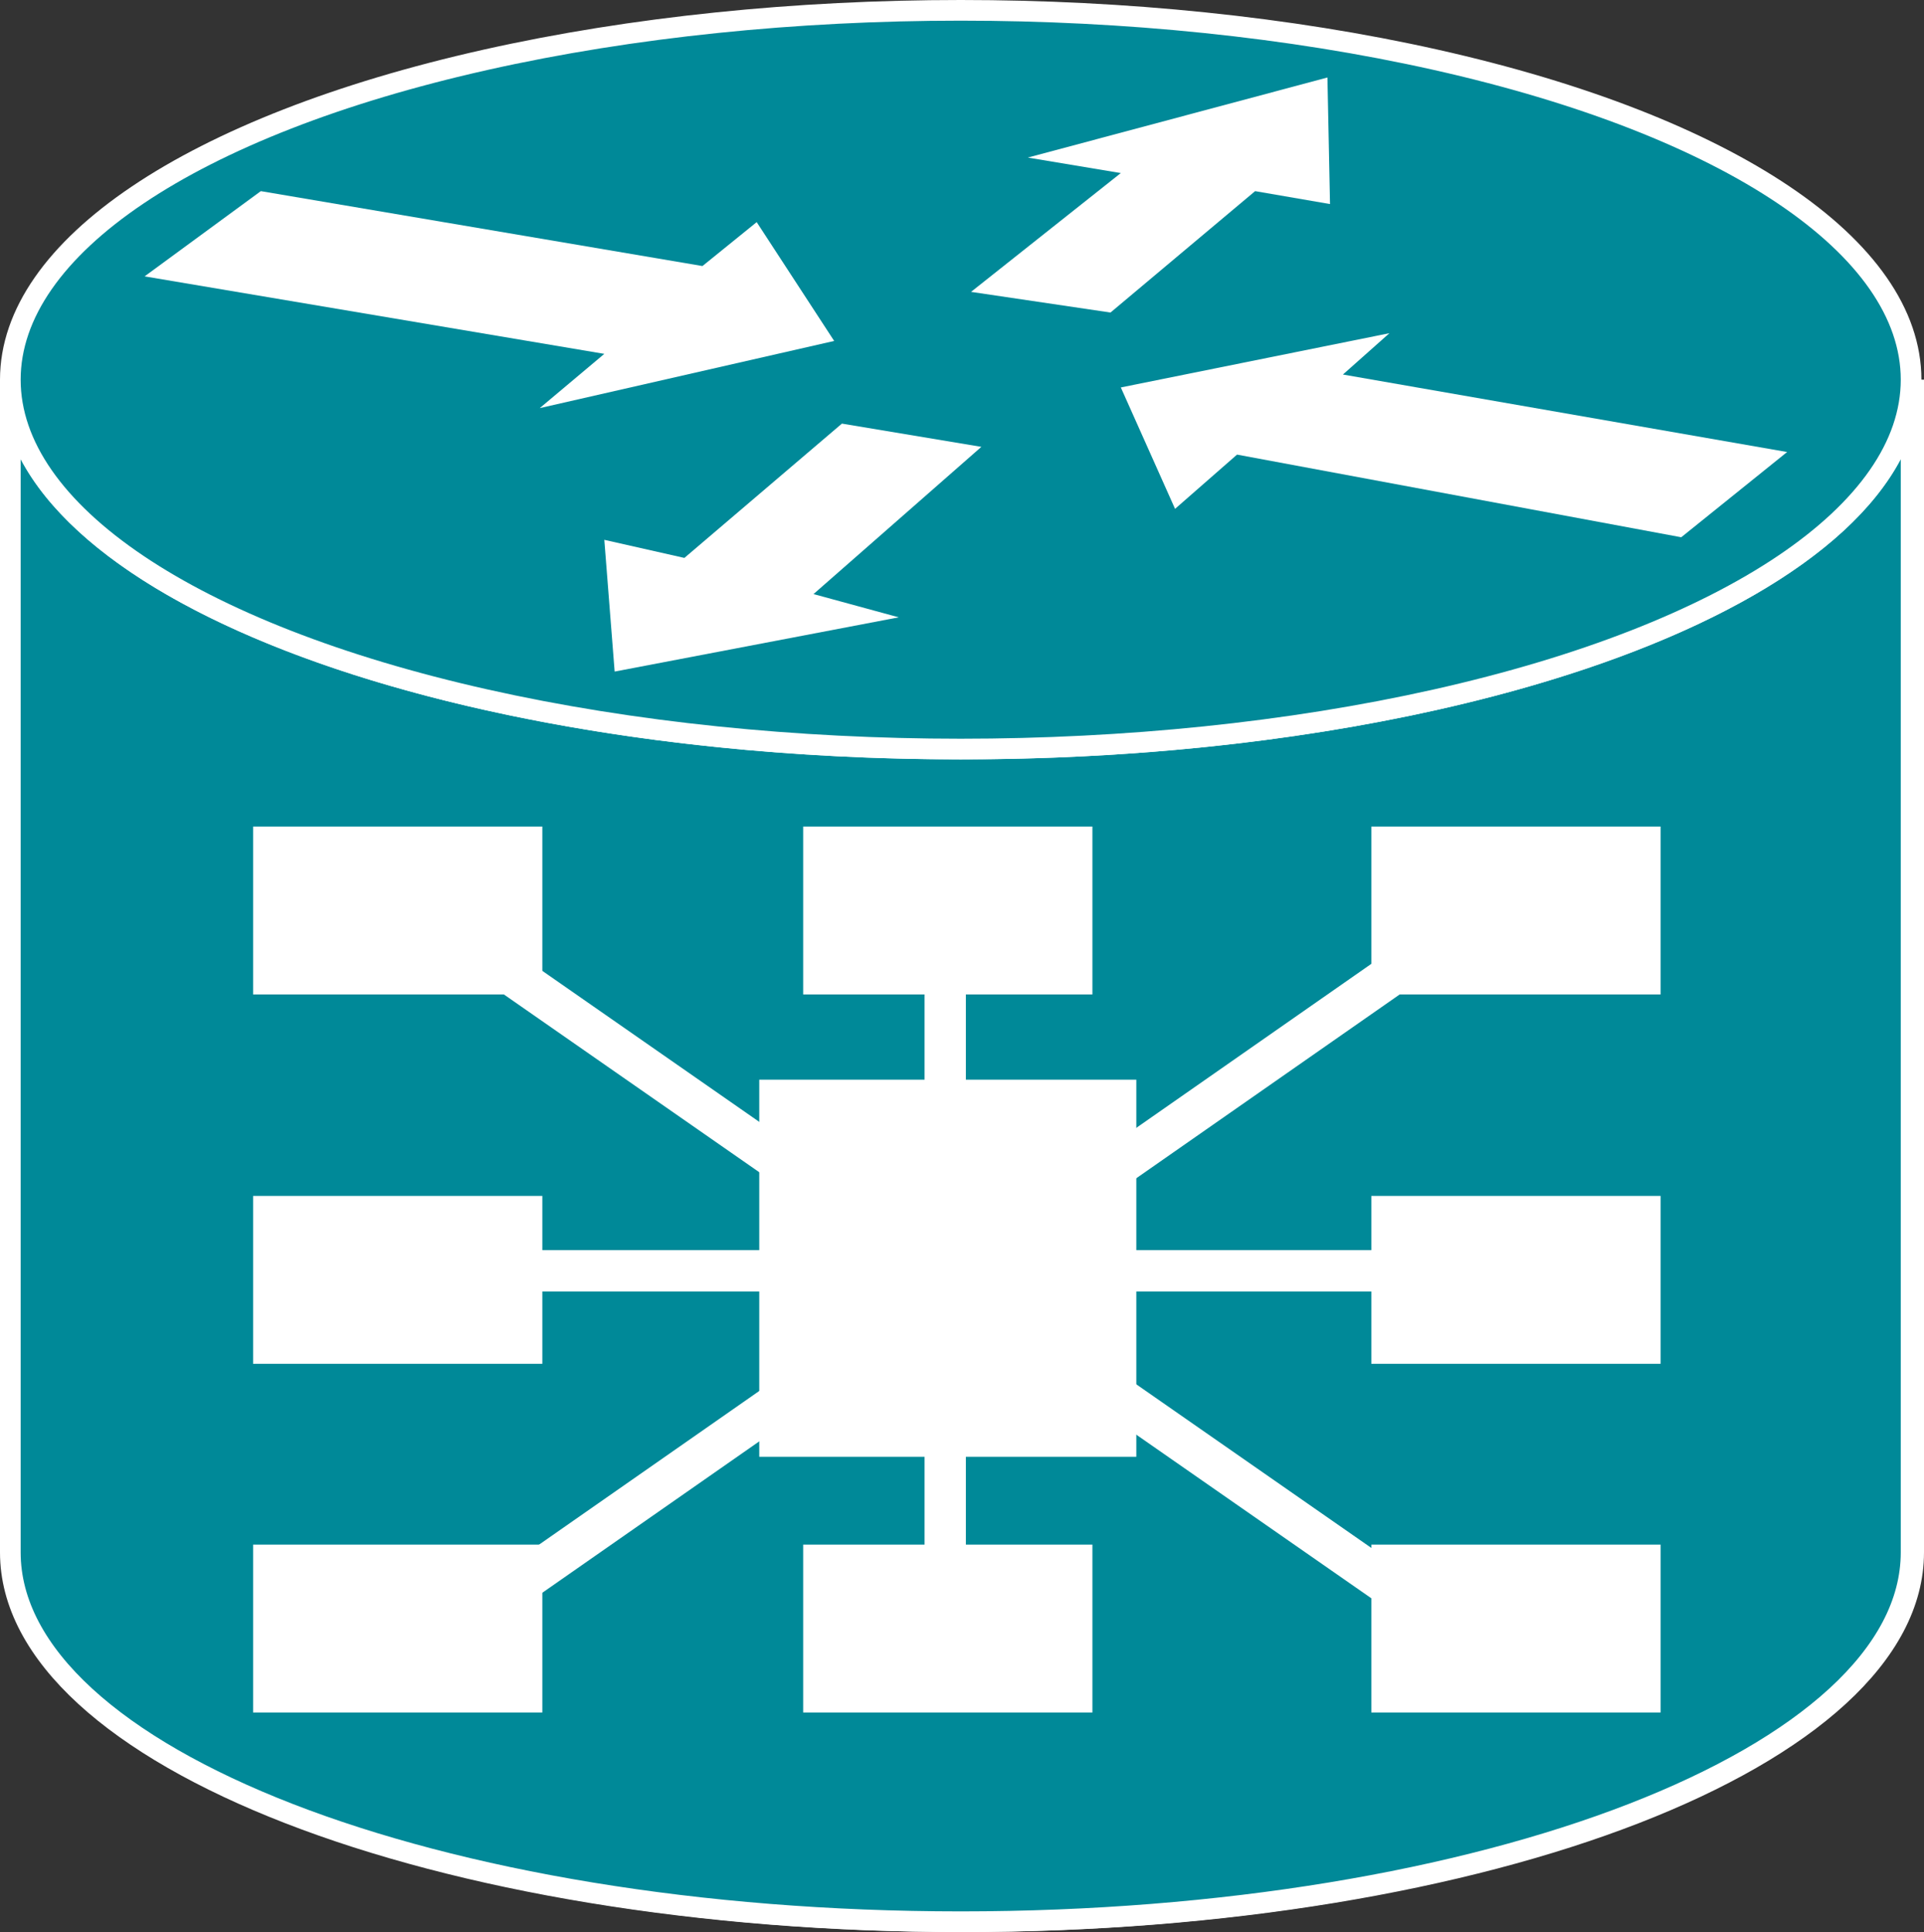 <?xml version="1.0" encoding="utf-8"?>
<!-- Generator: Adobe Illustrator 20.1.0, SVG Export Plug-In . SVG Version: 6.00 Build 0)  -->
<svg version="1.1" id="Layer_1" xmlns="http://www.w3.org/2000/svg" xmlns:xlink="http://www.w3.org/1999/xlink" x="0px" y="0px"
	 viewBox="0 0 74.5 74.8" style="enable-background:new 0 0 74.5 74.8;" xml:space="preserve">
<rect x="0" y="0" width="74.5" height="74.8" fill="#333333" stroke="none"/>
<style type="text/css">
	.st0{stroke:#FFFFFF;stroke-width:0.8;}
	.st1{fill:#008998;stroke:#FFFFFF;stroke-width:0.8;}
	.st2{fill:#FFFFFF;}
	.st3{fill:#FFFFFF;stroke:#FFFFFF;stroke-width:0.8;}
	.st4{fill:none;stroke:#FFFFFF;stroke-width:1.6;}
</style>
<g>
	<path class="st0" d="M0.5,14.7C0.5,22.6,17,29,37.3,29c20.3,0,36.8-6.4,36.8-14.3v45.4c0,7.9-16.5,14.3-36.8,14.3
		C17,74.4,0.5,68,0.5,60.1V14.7z"/>
	<g>
		<defs>
			<path id="SVGID_1_" d="M74,14.7C74,22.6,57.5,29,37.2,29C16.9,29,0.4,22.6,0.4,14.7v45.4c0,7.9,16.5,14.3,36.8,14.3
				C57.5,74.4,74,68,74,60.1V14.7z"/>
		</defs>
		<use xlink:href="#SVGID_1_"  style="overflow:visible;fill:#008998;"/>
		<clipPath id="SVGID_2_">
			<use xlink:href="#SVGID_1_"  style="overflow:visible;"/>
		</clipPath>
		<use xlink:href="#SVGID_1_"  style="overflow:visible;fill:none;stroke:#FFFFFF;stroke-width:0.8;"/>
	</g>
	<ellipse class="st1" cx="37.2" cy="14.7" rx="36.8" ry="14.3"/>
	<polygon class="st2" points="29.3,8.6 32.3,13.2 20.9,15.8 23.4,13.7 5.6,10.7 10.1,7.4 27.2,10.3 	"/>
	<polygon class="st2" points="45.5,19.7 43.4,15 53.8,12.9 52,14.5 69.2,17.5 65.1,20.8 47.9,17.6 	"/>
	<polygon class="st2" points="39.8,6.1 51.4,3 51.5,7.9 48.6,7.4 43,12.1 37.6,11.3 43.4,6.7 	"/>
	<polygon class="st2" points="34.8,23.9 23.8,26 23.4,20.9 26.5,21.6 32.6,16.4 38,17.3 31.5,23 	"/>
	<rect x="29.8" y="42.2" class="st3" width="13.8" height="13.8"/>
	<rect x="10.2" y="32.4" class="st3" width="10.4" height="5.7"/>
	<rect x="10.2" y="46.7" class="st3" width="10.4" height="5.7"/>
	<polygon class="st3" points="20.6,60.2 20.6,65.9 10.2,65.9 10.2,60.2 	"/>
	<polygon class="st3" points="41.9,60.2 41.9,65.9 31.5,65.9 31.5,60.2 	"/>
	<rect x="53.5" y="32.4" class="st3" width="10.4" height="5.7"/>
	<rect x="31.5" y="32.4" class="st3" width="10.4" height="5.7"/>
	<rect x="53.5" y="46.7" class="st3" width="10.4" height="5.7"/>
	<polygon class="st3" points="63.9,60.2 63.9,65.9 53.5,65.9 53.5,60.2 	"/>
	<line class="st4" x1="15.6" y1="49.2" x2="58.6" y2="49.2"/>
	<line class="st4" x1="36.6" y1="36.2" x2="36.6" y2="63.2"/>
	<line class="st4" x1="17.4" y1="63.2" x2="57.1" y2="35.5"/>
	<line class="st4" x1="56.4" y1="63.2" x2="16.6" y2="35.5"/>
</g>
</svg>
